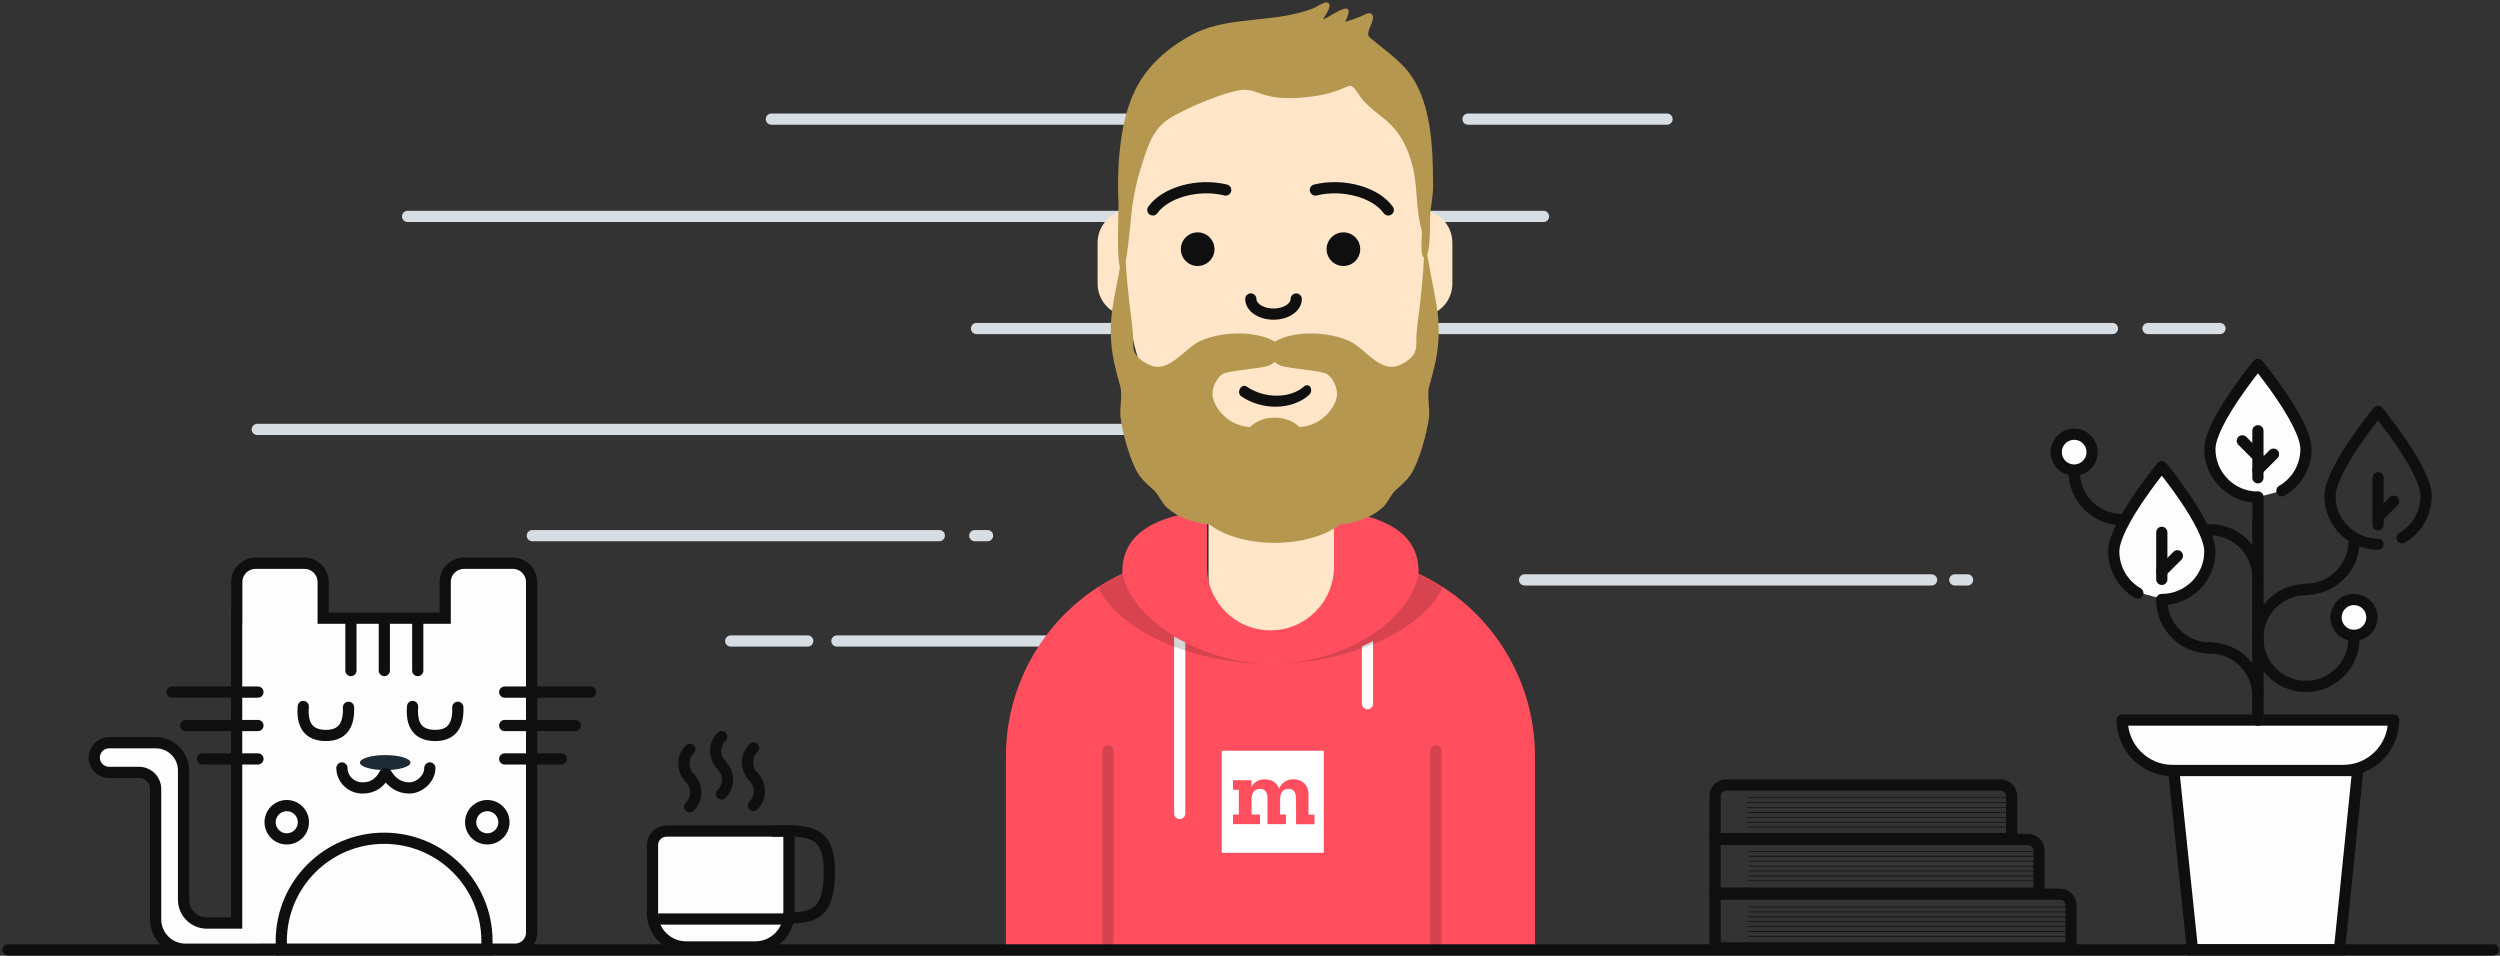 <?xml version="1.0" encoding="UTF-8"?>
<svg width="892px" height="341px" viewBox="0 0 892 341" version="1.1" xmlns="http://www.w3.org/2000/svg" xmlns:xlink="http://www.w3.org/1999/xlink">
    <rect x="0" y="0" width="892" height="341" fill="#333333" stroke="none"/>
    <!-- Generator: Sketch 50.2 (55047) - http://www.bohemiancoding.com/sketch -->
    <title>Chapter IV</title>
    <desc>Created with Sketch.</desc>
    <defs>
        <path d="M122.124,143.455 L122.124,213 L72.894,213 L72.894,144.137 C56.833,135.75 45.709,119.205 45.021,100 C45.01,100 44.999,100 44.987,100 C38.531,100 33.298,94.767 33.298,88.311 L33.298,73.689 C33.298,67.233 38.531,62 44.987,62 L44.987,51.891 C44.987,23.232 68.22,5.26447522e-15 96.878,0 C125.537,-5.26447522e-15 148.769,23.232 148.769,51.891 L148.769,62.014 C154.956,62.315 159.88,67.427 159.88,73.689 L159.88,88.311 C159.88,94.584 154.939,99.703 148.735,99.988 C148.07,118.691 137.506,134.873 122.124,143.455 Z" id="path-1"></path>
        <path d="M72.323,0.071 L72.323,20.347 C72.323,32.858 82.464,43 94.975,43 C107.486,43 117.628,32.858 117.628,20.347 L117.628,0.071 C134.712,2.096 147.831,7.663 147.831,22.077 C147.831,22.299 147.828,22.521 147.822,22.741 C172.361,34.215 189.361,59.122 189.361,87.999 L189.361,157.419 L0.589,157.419 L0.589,87.999 C0.589,59.122 17.59,34.215 42.128,22.741 C42.122,22.521 42.119,22.299 42.119,22.077 C42.119,7.663 55.238,2.096 72.323,0.071 Z" id="path-3"></path>
        <path d="M77.819,133.607 C79.93,132.167 92.542,131.616 94.815,130.391 C95.525,130.008 96.076,129.621 96.5,129.237 C96.924,129.621 97.475,130.008 98.185,130.391 C100.458,131.616 113.07,132.167 115.181,133.607 C117.318,135.064 118.879,138.408 118.708,141.023 C118.503,144.161 114.738,151.647 105.369,152.509 C103.324,150.435 100.113,149.097 96.5,149.097 C92.887,149.097 89.676,150.435 87.631,152.509 C78.262,151.647 74.497,144.161 74.293,141.023 C74.122,138.408 75.682,135.064 77.819,133.607 M114.525,148.741 C114.527,148.74 114.528,148.74 114.53,148.74 C114.528,148.74 114.527,148.74 114.525,148.741 M78.462,148.737 C78.466,148.738 78.473,148.74 78.478,148.742 C78.473,148.74 78.468,148.738 78.462,148.737 M41.266,95.448 C39.982,91.262 40.843,75.016 40.76,73.318 C40.454,67.001 40.507,60.494 41.163,54.2 C42.058,45.622 43.656,37.431 47.929,29.946 C52.362,22.18 59.941,16.082 67.615,12.152 C77.57,7.054 90.152,7.629 100.912,5.611 C104.076,5.017 107.155,4.264 110.169,3.098 C111.175,2.709 113.895,0.884 114.829,0.961 C117.833,1.206 114.509,5.6 113.678,7.018 C116.19,6.08 118.519,4.088 121.019,3.313 C124.228,2.318 122.52,6.035 121.625,7.891 C123.494,7.351 125.324,6.725 127.132,5.991 C128.056,5.616 129.775,4.48 130.738,4.907 C132.928,5.878 129.993,10.109 129.918,11.607 C129.858,12.792 129.607,12.019 130.04,13.011 C130.22,13.424 131.724,14.545 131.871,14.67 C132.517,15.219 133.189,15.736 133.849,16.265 C136.844,18.665 139.923,21.059 142.575,23.879 C152.516,34.449 152.946,52.485 153,66.317 C153.014,70.867 151.914,74.258 151.914,78.778 C151.914,79.468 152.009,85.726 151.324,89.352 C151.21,89.954 151.035,90.427 150.837,90.794 C151.474,93.695 152.15,97.933 152.325,98.83 C153.335,104.001 154.492,109.183 154.867,114.432 C155.253,119.826 154.792,125.171 153.579,130.456 C153,132.981 152.323,135.491 151.598,137.985 C150.791,140.755 151.907,146.149 151.546,148.993 C150.863,154.373 148.082,164.867 144.96,169.496 C143.451,171.733 141.682,173.13 139.707,174.933 C137.805,176.669 137.011,179.359 134.959,181.207 C131.134,184.652 125.56,186.703 119.837,187.207 C114.7,191.18 106.164,193.78 96.5,193.78 C86.836,193.78 78.3,191.18 73.164,187.207 C67.439,186.703 61.866,184.652 58.041,181.207 C55.989,179.359 55.195,176.669 53.294,174.933 C51.318,173.13 49.549,171.733 48.04,169.496 C44.918,164.867 42.137,154.373 41.454,148.993 C41.093,146.149 42.209,140.755 41.403,137.985 C40.677,135.491 40,132.981 39.421,130.456 C38.208,125.171 37.747,119.826 38.133,114.432 C38.509,109.183 39.665,104.001 40.675,98.83 C40.764,98.371 40.986,97.033 41.266,95.448 Z M43.32,93.352 C43.672,99.558 44.313,105.717 45.088,111.923 C45.386,114.311 45.699,116.699 45.905,119.094 C46.07,121.029 45.775,123.368 46.289,125.24 C46.945,127.626 50.234,129.852 52.792,130.674 C59.173,132.725 64.497,124.237 69.947,121.754 C77.023,118.531 89.186,117.763 96.579,121.964 C103.814,117.763 115.977,118.531 123.053,121.754 C128.504,124.237 133.827,132.725 140.209,130.674 C142.766,129.852 146.055,127.626 146.711,125.24 C147.225,123.368 146.93,121.029 147.096,119.094 C147.301,116.699 147.614,114.311 147.912,111.923 C148.748,105.232 149.427,98.596 149.758,91.896 C149.63,91.945 149.542,91.946 149.522,91.913 C148.144,89.701 149.31,83.498 148.937,82.264 C146.816,75.248 147.529,67.112 145.815,59.981 C144.095,52.825 141.236,47.073 135.572,42.494 C132.856,40.297 130.087,38.252 127.764,35.573 C126.781,34.44 125.359,31.673 123.99,30.825 C122.494,29.899 119.763,33.856 106.11,34.923 C92.456,35.989 91.195,32.139 85.665,32.139 C80.135,32.139 63.877,38.967 58.286,42.788 C52.283,46.89 50.504,54.502 48.384,61.181 C47.181,64.971 46.487,68.904 45.765,72.819 C45.476,74.39 44.453,87.425 43.32,93.352 Z" id="path-5"></path>
    </defs>
    <g id="me" stroke="none" stroke-width="1" fill="none" fill-rule="evenodd">
        <g id="Artboard-Copy-3" transform="translate(-6, -54)">
            <g id="Chapter-IV" transform="translate(7.5, 53)">
                <g id="Group-33" transform="translate(28, 41)">
                    <g id="Group-32" transform="translate(0.24, 0)">
                        <g id="Group-9-Copy-4" transform="translate(0.76, 0)">
                            <g id="Group-20" transform="translate(59.704, 0.404)" stroke-width="4">
                                <g id="Group-9" transform="translate(0.796, 0.596)" stroke="#D6DDE3" stroke-linecap="round">
                                    <path d="M98.933,150.119 L244.145,150.119" id="Line-Copy"></path>
                                    <path d="M0.796,112.215 L386.796,112.215" id="Line-Copy-2"></path>
                                    <path d="M257.427,76.215 L662.723,76.215" id="Line-Copy-3"></path>
                                    <path d="M432.796,1.5 L503.796,1.5" id="Line-Copy-5"></path>
                                    <path d="M184.227,1.5 L380.214,1.5" id="Line-Copy-12"></path>
                                    <path d="M675.402,76.215 L701.091,76.215" id="Line-Copy-9"></path>
                                    <path d="M256.796,150.119 L261.357,150.119" id="Line-Copy-6"></path>
                                    <path d="M207.608,187.715 L352.82,187.715" id="Line-Copy-8"></path>
                                    <path d="M169.723,187.715 L197.2,187.715" id="Line-Copy-7"></path>
                                    <path d="M452.972,165.908 L598.184,165.908" id="Line-Copy-11"></path>
                                    <path d="M606.472,165.908 L611.033,165.908" id="Line-Copy-10"></path>
                                    <path d="M54.427,36.215 L459.723,36.215" id="Line-Copy-4"></path>
                                </g>
                                <g id="Group-3" transform="translate(143.926, 221.354)" stroke="#0F0F0F">
                                    <g id="Group" transform="translate(0.283, 33.895)">
                                        <path d="M10.395,0.88 L35.087,0.88 C41.715,0.88 47.087,6.252 47.087,12.88 L47.087,37.213 C47.087,39.974 44.849,42.213 42.087,42.213 L-1.605,42.213 L-1.605,12.88 C-1.605,6.252 3.767,0.88 10.395,0.88 Z" id="Rectangle-2" fill="#FDFDFD" transform="translate(22.741, 21.546) rotate(-180) translate(-22.741, -21.546) "></path>
                                        <path d="M40.991,0.881 C52.775,0.881 61.497,-0.555 61.497,15.238 C61.497,31.03 55.722,31.907 45.134,31.907" id="Path-2"></path>
                                        <path d="M0.395,32.251 L47.133,32.251" id="Path-4"></path>
                                    </g>
                                    <g id="Group-3-Copy-2" transform="translate(23.427, 11.382) rotate(46) translate(-23.427, -11.382) translate(15.927, 3.882)" stroke-linecap="round" stroke-linejoin="round">
                                        <path d="M14.733,14.647 C14.733,10.702 11.443,7.503 7.384,7.503" id="Stroke-156"></path>
                                        <path d="M0.036,0.359 C0.036,4.305 3.326,7.504 7.385,7.504" id="Stroke-158"></path>
                                    </g>
                                    <g id="Group-3-Copy-3" transform="translate(12.073, 15.909) rotate(46) translate(-12.073, -15.909) translate(4.573, 8.409)" stroke-linecap="round" stroke-linejoin="round">
                                        <path d="M14.733,14.647 C14.733,10.702 11.443,7.503 7.384,7.503" id="Stroke-156"></path>
                                        <path d="M0.036,0.359 C0.036,4.305 3.326,7.504 7.385,7.504" id="Stroke-158"></path>
                                    </g>
                                    <g id="Group-3-Copy" transform="translate(34.781, 15.459) rotate(46) translate(-34.781, -15.459) translate(27.281, 7.959)" stroke-linecap="round" stroke-linejoin="round">
                                        <path d="M14.733,14.647 C14.733,10.702 11.443,7.503 7.384,7.503" id="Stroke-156"></path>
                                        <path d="M0.036,0.359 C0.036,4.305 3.326,7.504 7.385,7.504" id="Stroke-158"></path>
                                    </g>
                                </g>
                            </g>
                            <g id="Group-8" transform="translate(702.212, 89.904)">
                                <g id="Group-4">
                                    <path d="M30.068,81.442 C24.933,78.48 21.476,72.933 21.476,66.579 C21.476,57.11 38.621,36.336 38.621,36.336 C38.621,36.336 55.767,57.11 55.767,66.579 C55.767,76.049 48.091,83.725 38.621,83.725" id="Fill-59" fill="#FDFDFD"></path>
                                    <path d="M81.466,45.194 C86.601,42.233 90.058,36.685 90.058,30.331 C90.058,20.862 72.913,0.088 72.913,0.088 C72.913,0.088 55.767,20.862 55.767,30.331 C55.767,39.801 63.443,47.477 72.913,47.477" id="Fill-60" fill="#FDFDFD"></path>
                                    <path d="M121.329,127.008 L24.496,127.008 C24.496,136.953 32.557,145.014 42.501,145.014 L103.324,145.014 C113.268,145.014 121.329,136.953 121.329,127.008 L121.329,127.008 Z" id="Stroke-143" stroke="#0F0F0F" stroke-width="4" fill="#FDFDFD" stroke-linecap="round" stroke-linejoin="round"></path>
                                    <polygon id="Path-5" stroke="#0F0F0F" stroke-width="4" fill="#FDFDFD" points="42.876 145.014 49.566 208.956 102.006 208.956 108.515 145.014"></polygon>
                                    <path d="M72.913,127.008 L72.913,92.717" id="Stroke-154" stroke="#1D2B36" stroke-width="4" stroke-linecap="round" stroke-linejoin="round"></path>
                                    <path d="M72.913,91.531 L72.913,57.24" id="Stroke-155" stroke="#1D2B36" stroke-width="4" stroke-linecap="round" stroke-linejoin="round"></path>
                                    <path d="M72.913,118.436 C72.913,108.967 65.236,101.29 55.767,101.29" id="Stroke-156" stroke="#0F0F0F" stroke-width="4" stroke-linecap="round" stroke-linejoin="round"></path>
                                    <path d="M90.058,80.448 C80.589,80.448 72.912,88.124 72.912,97.594" id="Stroke-157" stroke="#0F0F0F" stroke-width="4" stroke-linecap="round" stroke-linejoin="round"></path>
                                    <path d="M38.621,84.144 C38.621,93.613 46.298,101.29 55.767,101.29" id="Stroke-158" stroke="#0F0F0F" stroke-width="4" stroke-linecap="round" stroke-linejoin="round"></path>
                                    <path d="M90.058,80.324 C99.527,80.324 107.203,72.647 107.203,63.178" id="Stroke-160" stroke="#0F0F0F" stroke-width="4" stroke-linecap="round" stroke-linejoin="round"></path>
                                    <path d="M38.621,76.819 L38.621,60.03" id="Stroke-163" stroke="#0F0F0F" stroke-width="4" stroke-linecap="round" stroke-linejoin="round"></path>
                                    <path d="M38.621,73.961 L44.187,68.395" id="Stroke-164" stroke="#0F0F0F" stroke-width="4" stroke-linecap="round" stroke-linejoin="round"></path>
                                    <path d="M115.776,57.359 L115.776,40.571" id="Stroke-163-Copy" stroke="#0F0F0F" stroke-width="4" stroke-linecap="round" stroke-linejoin="round"></path>
                                    <path d="M115.776,54.502 L121.342,48.936" id="Stroke-164-Copy" stroke="#0F0F0F" stroke-width="4" stroke-linecap="round" stroke-linejoin="round"></path>
                                    <path d="M81.466,45.194 C86.601,42.233 90.058,36.685 90.058,30.331 C90.058,20.862 72.913,0.088 72.913,0.088 C72.913,0.088 55.767,20.862 55.767,30.331 C55.767,39.801 63.443,47.477 72.913,47.477" id="Stroke-165" stroke="#0F0F0F" stroke-width="4" stroke-linecap="round" stroke-linejoin="round"></path>
                                    <path d="M72.913,47.477 L72.913,57.24" id="Stroke-166" stroke="#0F0F0F" stroke-width="4" stroke-linecap="round" stroke-linejoin="round"></path>
                                    <path d="M72.913,40.571 L72.913,23.783" id="Stroke-167" stroke="#0F0F0F" stroke-width="4" stroke-linecap="round" stroke-linejoin="round"></path>
                                    <path d="M72.913,37.713 L78.479,32.147" id="Stroke-168" stroke="#0F0F0F" stroke-width="4" stroke-linecap="round" stroke-linejoin="round"></path>
                                    <path d="M72.913,32.951 L67.347,27.385" id="Stroke-169" stroke="#0F0F0F" stroke-width="4" stroke-linecap="round" stroke-linejoin="round"></path>
                                    <path d="M72.913,76.226 C72.913,66.758 65.236,59.081 55.767,59.081" id="Stroke-174" stroke="#0F0F0F" stroke-width="4" stroke-linecap="round" stroke-linejoin="round"></path>
                                    <path d="M7.35,38.356 C7.35,47.825 15.027,55.502 24.496,55.502" id="Stroke-159" stroke="#0F0F0F" stroke-width="4" stroke-linecap="round" stroke-linejoin="round"></path>
                                    <path d="M13.741,31.414 C13.741,27.885 10.879,25.024 7.35,25.024 C3.821,25.024 0.96,27.885 0.96,31.414 C0.96,34.943 3.821,37.805 7.35,37.805 C10.879,37.805 13.741,34.943 13.741,31.414 L13.741,31.414 Z" id="Stroke-173" stroke="#0F0F0F" stroke-width="4" fill="#FDFDFD" stroke-linecap="round" stroke-linejoin="round"></path>
                                    <path d="M113.582,90.39 C113.582,86.861 110.721,84 107.192,84 C103.663,84 100.802,86.861 100.802,90.39 C100.802,93.92 103.663,96.781 107.192,96.781 C110.721,96.781 113.582,93.92 113.582,90.39 L113.582,90.39 Z" id="Stroke-173-Copy" stroke="#0F0F0F" stroke-width="4" fill="#FDFDFD" stroke-linecap="round" stroke-linejoin="round"></path>
                                    <path d="M72.901,97.869 C72.901,107.338 80.578,115.015 90.047,115.015" id="Stroke-88" stroke="#0F0F0F" stroke-width="4" stroke-linecap="round" stroke-linejoin="round"></path>
                                    <path d="M90.047,115.015 C99.516,115.015 107.192,107.339 107.192,97.869" id="Stroke-95" stroke="#0F0F0F" stroke-width="4" stroke-linecap="round" stroke-linejoin="round"></path>
                                </g>
                            </g>
                            <g id="Group-19" transform="translate(578.606, 237)" stroke="#0F0F0F">
                                <g id="Group-10-Copy" opacity="0.15" transform="translate(15, 45)" stroke-linecap="square" stroke-width="0.25">
                                    <g id="Group-7" transform="translate(0.193, 0.517)">
                                        <g id="Group-5" transform="translate(0.542, 0.113)">
                                            <path d="M1.13,2.747 L114.599,2.747" id="Line-2"></path>
                                            <path d="M1.13,4.494 L114.599,4.494" id="Line-2-Copy"></path>
                                            <path d="M1.13,6.24 L114.599,6.24" id="Line-2-Copy-2"></path>
                                            <path d="M1.13,7.987 L114.599,7.987" id="Line-2-Copy-3"></path>
                                            <path d="M1.13,9.733 L114.599,9.733" id="Line-2-Copy-4"></path>
                                            <path d="M1.13,11.479 L114.599,11.479" id="Line-2-Copy-5"></path>
                                            <path d="M1.13,1.001 L114.599,1.001" id="Line-2-Copy-6"></path>
                                        </g>
                                    </g>
                                </g>
                                <g id="Group-10">
                                    <g id="Group-7" transform="translate(0.193, 39.517)">
                                        <path d="M2.641,2.542 L2.641,21.683 L129.641,21.683 L129.641,6.542 C129.641,4.333 127.85,2.542 125.641,2.542 L2.641,2.542 Z" id="Rectangle-3" stroke-width="4"></path>
                                        <g id="Group-5" transform="translate(13.542, 6.113)" stroke-linecap="round" stroke-width="0.25">
                                            <path d="M1.13,2.747 L114.599,2.747" id="Line-2"></path>
                                            <path d="M1.13,4.494 L114.599,4.494" id="Line-2-Copy"></path>
                                            <path d="M1.13,6.24 L114.599,6.24" id="Line-2-Copy-2"></path>
                                            <path d="M1.13,7.987 L114.599,7.987" id="Line-2-Copy-3"></path>
                                            <path d="M1.13,9.733 L114.599,9.733" id="Line-2-Copy-4"></path>
                                            <path d="M1.13,11.479 L114.599,11.479" id="Line-2-Copy-5"></path>
                                            <path d="M1.13,1.001 L114.599,1.001" id="Line-2-Copy-6"></path>
                                        </g>
                                    </g>
                                    <g id="Group-6" transform="translate(0.193, 20.179)" stroke-width="4">
                                        <path d="M2.641,2.322 L2.641,21.463 L118.214,21.463 L118.214,6.322 C118.214,4.113 116.423,2.322 114.214,2.322 L2.641,2.322 Z" id="Rectangle-3-Copy"></path>
                                    </g>
                                    <g id="Group-6-Copy" transform="translate(0.193, 0.082)">
                                        <path d="M2.641,22.119 L108.449,22.119 L108.449,6.978 C108.449,4.769 106.658,2.978 104.449,2.978 L6.641,2.978 C4.432,2.978 2.641,4.769 2.641,6.978 L2.641,22.119 Z" id="Rectangle-3-Copy" stroke-width="4"></path>
                                        <g id="Group-5-Copy" transform="translate(13.19, 6.549)" stroke-linecap="round" stroke-width="0.25">
                                            <path d="M0.919,2.747 L93.161,2.747" id="Line-2"></path>
                                            <path d="M0.919,4.494 L93.161,4.494" id="Line-2-Copy"></path>
                                            <path d="M0.919,6.24 L93.161,6.24" id="Line-2-Copy-2"></path>
                                            <path d="M0.919,7.987 L93.161,7.987" id="Line-2-Copy-3"></path>
                                            <path d="M0.919,9.733 L93.161,9.733" id="Line-2-Copy-4"></path>
                                            <path d="M0.919,11.479 L93.161,11.479" id="Line-2-Copy-5"></path>
                                            <path d="M0.919,1.001 L93.161,1.001" id="Line-2-Copy-6"></path>
                                        </g>
                                    </g>
                                </g>
                            </g>
                            <g id="Group-21" transform="translate(0.253, 158.693)">
                                <g id="Group-15" transform="translate(90.719, 71.786) scale(-1, 1) translate(-90.719, -71.786) translate(0.719, 0.286)">
                                    <path d="M127.042,21.583 L126.998,21.583 L126.998,8.711 C126.998,5.006 123.995,2.002 120.29,2.002 L102.873,2.002 C99.169,2.002 96.165,5.006 96.165,8.711 L96.165,21.583 L52.625,21.583 L52.625,8.711 C52.625,5.006 49.622,2.002 45.917,2.002 L28.5,2.002 C24.795,2.002 21.792,5.006 21.792,8.711 L21.792,133.767 C21.792,137.035 24.441,139.684 27.708,139.684 L117.152,139.684 L117.152,139.698 L145.273,139.698 C151.164,139.698 155.94,134.923 155.94,129.032 L155.94,82.563 C155.94,79.273 158.608,76.605 161.898,76.605 L172.555,76.605 C175.474,76.605 177.841,74.239 177.841,71.32 C177.841,68.401 175.474,66.034 172.555,66.034 L155.855,66.034 C150.401,66.034 145.98,70.456 145.98,75.909 L145.98,122.047 C145.98,126.649 142.249,130.38 137.647,130.38 L127.042,130.38 L127.042,21.583 Z" id="Combined-Shape" stroke="#0F0F0F" stroke-width="4" fill="#FDFDFD"></path>
                                    <g id="Rectangle-7" transform="translate(34.792, 97.583)" stroke="#0F0F0F" stroke-width="4">
                                        <path d="M2.93,42.285 L76.32,42.285 L76.32,39.22 C76.32,18.954 59.891,2.526 39.625,2.526 C19.359,2.526 2.93,18.954 2.93,39.22 L2.93,42.285 Z"></path>
                                    </g>
                                    <g id="Group-17" transform="translate(42.417, 28.458)" stroke="#0F0F0F" stroke-linecap="round" stroke-linejoin="round" stroke-width="4">
                                        <g id="Group-23" transform="translate(33.585, 29.678) rotate(209) translate(-33.585, -29.678) translate(6.085, 11.178)">
                                            <path d="M2.458,22.578 C2.064,29.377 4.77,32.777 10.574,32.777 C16.379,32.777 19.054,29.377 18.599,22.578" id="Path-6-Copy-5" transform="translate(10.535, 27.677) rotate(-210) translate(-10.535, -27.677) "></path>
                                            <path d="M36.568,3.67 C36.175,10.47 38.88,13.87 44.685,13.87 C50.489,13.87 53.164,10.47 52.709,3.67" id="Path-6-Copy-6" transform="translate(44.645, 8.77) rotate(-210) translate(-44.645, -8.77) "></path>
                                        </g>
                                    </g>
                                    <g id="Group-18" transform="translate(61.354, 21.958)" stroke="#0F0F0F" stroke-linecap="round" stroke-width="4">
                                        <path d="M1.067,0.617 L1.067,18.319" id="Path-6"></path>
                                        <path d="M12.987,0.617 L12.987,18.319" id="Path-6-Copy-3"></path>
                                        <path d="M24.906,0.617 L24.906,18.319" id="Path-6-Copy-4"></path>
                                    </g>
                                    <g id="Group-18-Copy" transform="translate(134.352, 60.396) rotate(-270) translate(-134.352, -60.396) translate(120.852, 44.396)" stroke="#0F0F0F" stroke-linecap="round" stroke-width="4">
                                        <path d="M1.067,0.275 L1.067,30.916" id="Path-6"></path>
                                        <path d="M12.987,5.132 L12.987,30.916" id="Path-6-Copy-3"></path>
                                        <path d="M24.906,11.128 L24.906,30.916" id="Path-6-Copy-4"></path>
                                    </g>
                                    <g id="Group-18-Copy-2" transform="translate(16.167, 60.396) rotate(-270) translate(-16.167, -60.396) translate(2.667, 44.896)" stroke="#0F0F0F" stroke-linecap="round" stroke-width="4">
                                        <path d="M1.067,0.275 L1.067,30.916" id="Path-6"></path>
                                        <path d="M12.987,0.275 L12.987,25.447" id="Path-6-Copy-3"></path>
                                        <path d="M24.906,0.275 L24.906,20.451" id="Path-6-Copy-4"></path>
                                    </g>
                                    <g id="Group-16" transform="translate(57.25, 69.833)">
                                        <ellipse id="Oval-4" fill="#1D2B36" cx="16.771" cy="3.282" rx="9.018" ry="2.677"></ellipse>
                                        <path d="M0.853,5.188 C0.853,9.133 4.68,12.332 8.201,12.332 C11.722,12.332 14.568,10.426 16.401,7.248" id="Stroke-158" stroke="#0F0F0F" stroke-width="4" stroke-linecap="round" stroke-linejoin="round"></path>
                                        <path d="M16.965,5.188 C16.965,9.133 20.254,12.332 24.313,12.332 C28.371,12.332 30.682,10.2 32.222,7.328" id="Stroke-158-Copy" stroke="#0F0F0F" stroke-width="4" stroke-linecap="round" stroke-linejoin="round" transform="translate(24.593, 8.76) scale(-1, 1) translate(-24.593, -8.76) "></path>
                                    </g>
                                    <circle id="Oval-5" stroke="#0F0F0F" stroke-width="4" cx="109.153" cy="94.396" r="5.938"></circle>
                                    <circle id="Oval-5-Copy" stroke="#0F0F0F" stroke-width="4" cx="37.604" cy="94.396" r="5.938"></circle>
                                </g>
                            </g>
                        </g>
                    </g>
                </g>
                <g id="Group-13" transform="translate(356.5, 0)">
                    <g id="Group-Copy-3" transform="translate(0.328, 0.904)">
                        <g id="Body" transform="translate(0, 13)">
                            <mask id="mask-2" fill="white">
                                <use xlink:href="#path-1"></use>
                            </mask>
                            <use fill="#FFE6C8" xlink:href="#path-1"></use>
                            <g id="Group-2" transform="translate(0, 169)">
                                <mask id="mask-4" fill="white">
                                    <use xlink:href="#path-3"></use>
                                </mask>
                                <use id="Hoodie" fill="#FF4F5E" xlink:href="#path-3"></use>
                                <g id="moz-fav-one-color-white-rgb" mask="url(#mask-4)" fill="#FFFFFF" fill-rule="nonzero">
                                    <g transform="translate(77.589, 85.965)" id="Shape">
                                        <path d="M0,0 L0,36.413 L36.413,36.413 L36.413,0 L0,0 Z M33.093,26.239 L26.506,26.239 L26.506,17.35 C26.506,14.619 25.596,13.601 23.829,13.601 C21.687,13.601 20.83,15.154 20.83,17.296 L20.83,22.758 L22.919,22.758 L22.919,26.185 L16.332,26.185 L16.332,17.35 C16.332,14.619 15.422,13.601 13.655,13.601 C11.513,13.601 10.656,15.154 10.656,17.296 L10.656,22.758 L13.655,22.758 L13.655,26.185 L4.016,26.185 L4.016,22.758 L6.105,22.758 L6.105,13.923 L4.016,13.923 L4.016,10.495 L10.603,10.495 L10.603,12.852 C11.566,11.192 13.173,10.174 15.368,10.174 C17.617,10.174 19.706,11.245 20.455,13.548 C21.312,11.459 23.079,10.174 25.543,10.174 C28.381,10.174 30.951,11.888 30.951,15.583 L30.951,22.812 L31.004,22.812 L33.093,22.812 L33.093,26.239 Z"></path>
                                    </g>
                                </g>
                                <path d="M64.589,47.332 L64.589,108.346 C64.589,109.451 63.694,110.346 62.589,110.346 C61.485,110.346 60.589,109.451 60.589,108.346 L60.589,45.15 C61.877,45.916 63.212,46.644 64.589,47.332 Z M131.589,46.821 L131.589,69.173 C131.589,70.278 130.694,71.173 129.589,71.173 C128.485,71.173 127.589,70.278 127.589,69.173 L127.589,48.739 C128.959,48.137 130.294,47.497 131.589,46.821 Z" id="Straps" fill="#FDFDFD" mask="url(#mask-4)"></path>
                                <path d="M94.979,55 C83.755,55 72.275,51.447 63.935,46.952 C51.266,40.125 41.636,29.942 41.636,18.077 C41.636,8.706 47.232,3.074 55.886,-0.276 C41.549,2.571 31.634,8.243 31.634,19.308 C31.634,39.02 63.104,55 94.979,55 Z M134.073,-0.276 C148.41,2.571 158.326,8.243 158.326,19.308 C158.326,39.018 126.861,54.997 94.989,55 C121.828,54.996 148.324,38.467 148.324,18.077 C148.324,8.706 142.727,3.074 134.073,-0.276 Z" id="Shadow" fill-opacity="0.16" fill="#000000" mask="url(#mask-4)"></path>
                                <path d="M154,85.965 L154,154.195" id="Path-8" stroke="#D6424E" stroke-width="4" stroke-linecap="round"></path>
                                <path d="M37,85.965 L37,154.195" id="Path-8-Copy" stroke="#D6424E" stroke-width="4" stroke-linecap="round"></path>
                            </g>
                            <g id="Face" transform="translate(51, 52)">
                                <g id="👃🏽-Nose" transform="translate(36, 41)" stroke="#0F0F0F" stroke-linecap="round" stroke-width="4">
                                    <path d="M0.964,0.771 C0.964,3.754 4.591,6.172 9.066,6.172 C13.54,6.172 17.167,3.754 17.167,0.771" id="Nose"></path>
                                </g>
                                <g id="👁-Eyes" transform="translate(12, 18)" fill="#0F0F0F">
                                    <circle id="Eye" cx="6" cy="6" r="6"></circle>
                                    <circle id="Eye" cx="58" cy="6" r="6"></circle>
                                </g>
                                <g id="I-Browse" fill="#0F0F0F" fill-rule="nonzero">
                                    <path d="M3.63,11.159 C7.545,5.65 18.278,2.561 27.523,4.831 C28.596,5.095 29.679,4.439 29.942,3.366 C30.206,2.293 29.55,1.21 28.477,0.947 C17.74,-1.69 5.312,1.887 0.37,8.841 C-0.27,9.742 -0.059,10.99 0.841,11.63 C1.742,12.27 2.99,12.059 3.63,11.159 Z" id="Eyebrow"></path>
                                    <path d="M36.24,80.121 C39.435,74.612 48.192,71.523 55.735,73.794 C56.611,74.057 57.494,73.401 57.709,72.328 C57.924,71.256 57.389,70.173 56.514,69.909 C47.753,67.273 37.613,70.85 33.58,77.804 C33.058,78.704 33.23,79.953 33.965,80.593 C34.699,81.233 35.718,81.022 36.24,80.121 Z" id="Eyebrow-Copy" transform="translate(45.517, 75.002) rotate(198) translate(-45.517, -75.002) "></path>
                                    <path d="M61.63,11.159 C65.545,5.65 76.278,2.561 85.523,4.831 C86.596,5.095 87.679,4.439 87.942,3.366 C88.206,2.293 87.55,1.21 86.477,0.947 C75.74,-1.69 63.312,1.887 58.37,8.841 C57.73,9.742 57.941,10.99 58.841,11.63 C59.742,12.27 60.99,12.059 61.63,11.159 Z" id="Eyebrow" transform="translate(73, 6.039) scale(-1, 1) translate(-73, -6.039) "></path>
                                </g>
                            </g>
                        </g>
                        <mask id="mask-6" fill="white">
                            <use xlink:href="#path-5"></use>
                        </mask>
                        <use id="Combined-Shape" fill="#B59750" xlink:href="#path-5"></use>
                    </g>
                </g>
                <g id="Group-8" transform="translate(752.212, 146.904)" stroke="#0F0F0F" stroke-linecap="round" stroke-linejoin="round" stroke-width="4">
                    <g id="Group-4" transform="translate(0, 0)">
                        <path d="M51.913,111.008 L51.913,76.717" id="Stroke-154"></path>
                        <path d="M51.913,75.531 L51.913,41.24" id="Stroke-155"></path>
                        <path d="M9.068,65.717 C3.933,62.756 0.476,57.208 0.476,50.854 C0.476,41.385 17.621,20.611 17.621,20.611 C17.621,20.611 34.767,41.385 34.767,50.854 C34.767,60.324 27.09,68 17.621,68" id="Stroke-161"></path>
                        <path d="M86.223,45.983 C81.088,43.021 77.631,37.474 77.631,31.119 C77.631,21.65 94.776,0.876 94.776,0.876 C94.776,0.876 111.922,21.65 111.922,31.119 C111.922,40.589 104.246,48.265 94.776,48.265" id="Stroke-161-Copy" transform="translate(94.776, 24.571) scale(-1, 1) translate(-94.776, -24.571) "></path>
                    </g>
                </g>
                <g id="Group-19" transform="translate(0.606, 303)" stroke="#0F0F0F" stroke-linecap="round">
                    <g id="Group-10" transform="translate(620, 0)" stroke-width="0.25">
                        <g id="Group-6" transform="translate(0.193, 0.179)">
                            <g id="Group-5-Copy" transform="translate(0.762, 0.605)">
                                <path d="M1.018,2.747 L103.252,2.747" id="Line-2"></path>
                                <path d="M1.018,4.494 L103.252,4.494" id="Line-2-Copy"></path>
                                <path d="M1.018,6.24 L103.252,6.24" id="Line-2-Copy-2"></path>
                                <path d="M1.018,7.987 L103.252,7.987" id="Line-2-Copy-3"></path>
                                <path d="M1.018,9.733 L103.252,9.733" id="Line-2-Copy-4"></path>
                                <path d="M1.018,11.479 L103.252,11.479" id="Line-2-Copy-5"></path>
                                <path d="M1.018,1.001 L103.252,1.001" id="Line-2-Copy-6"></path>
                            </g>
                        </g>
                    </g>
                    <path d="M0.722,36.904 L887.472,36.904" id="Line" stroke-width="4"></path>
                </g>
            </g>
        </g>
    </g>
</svg>